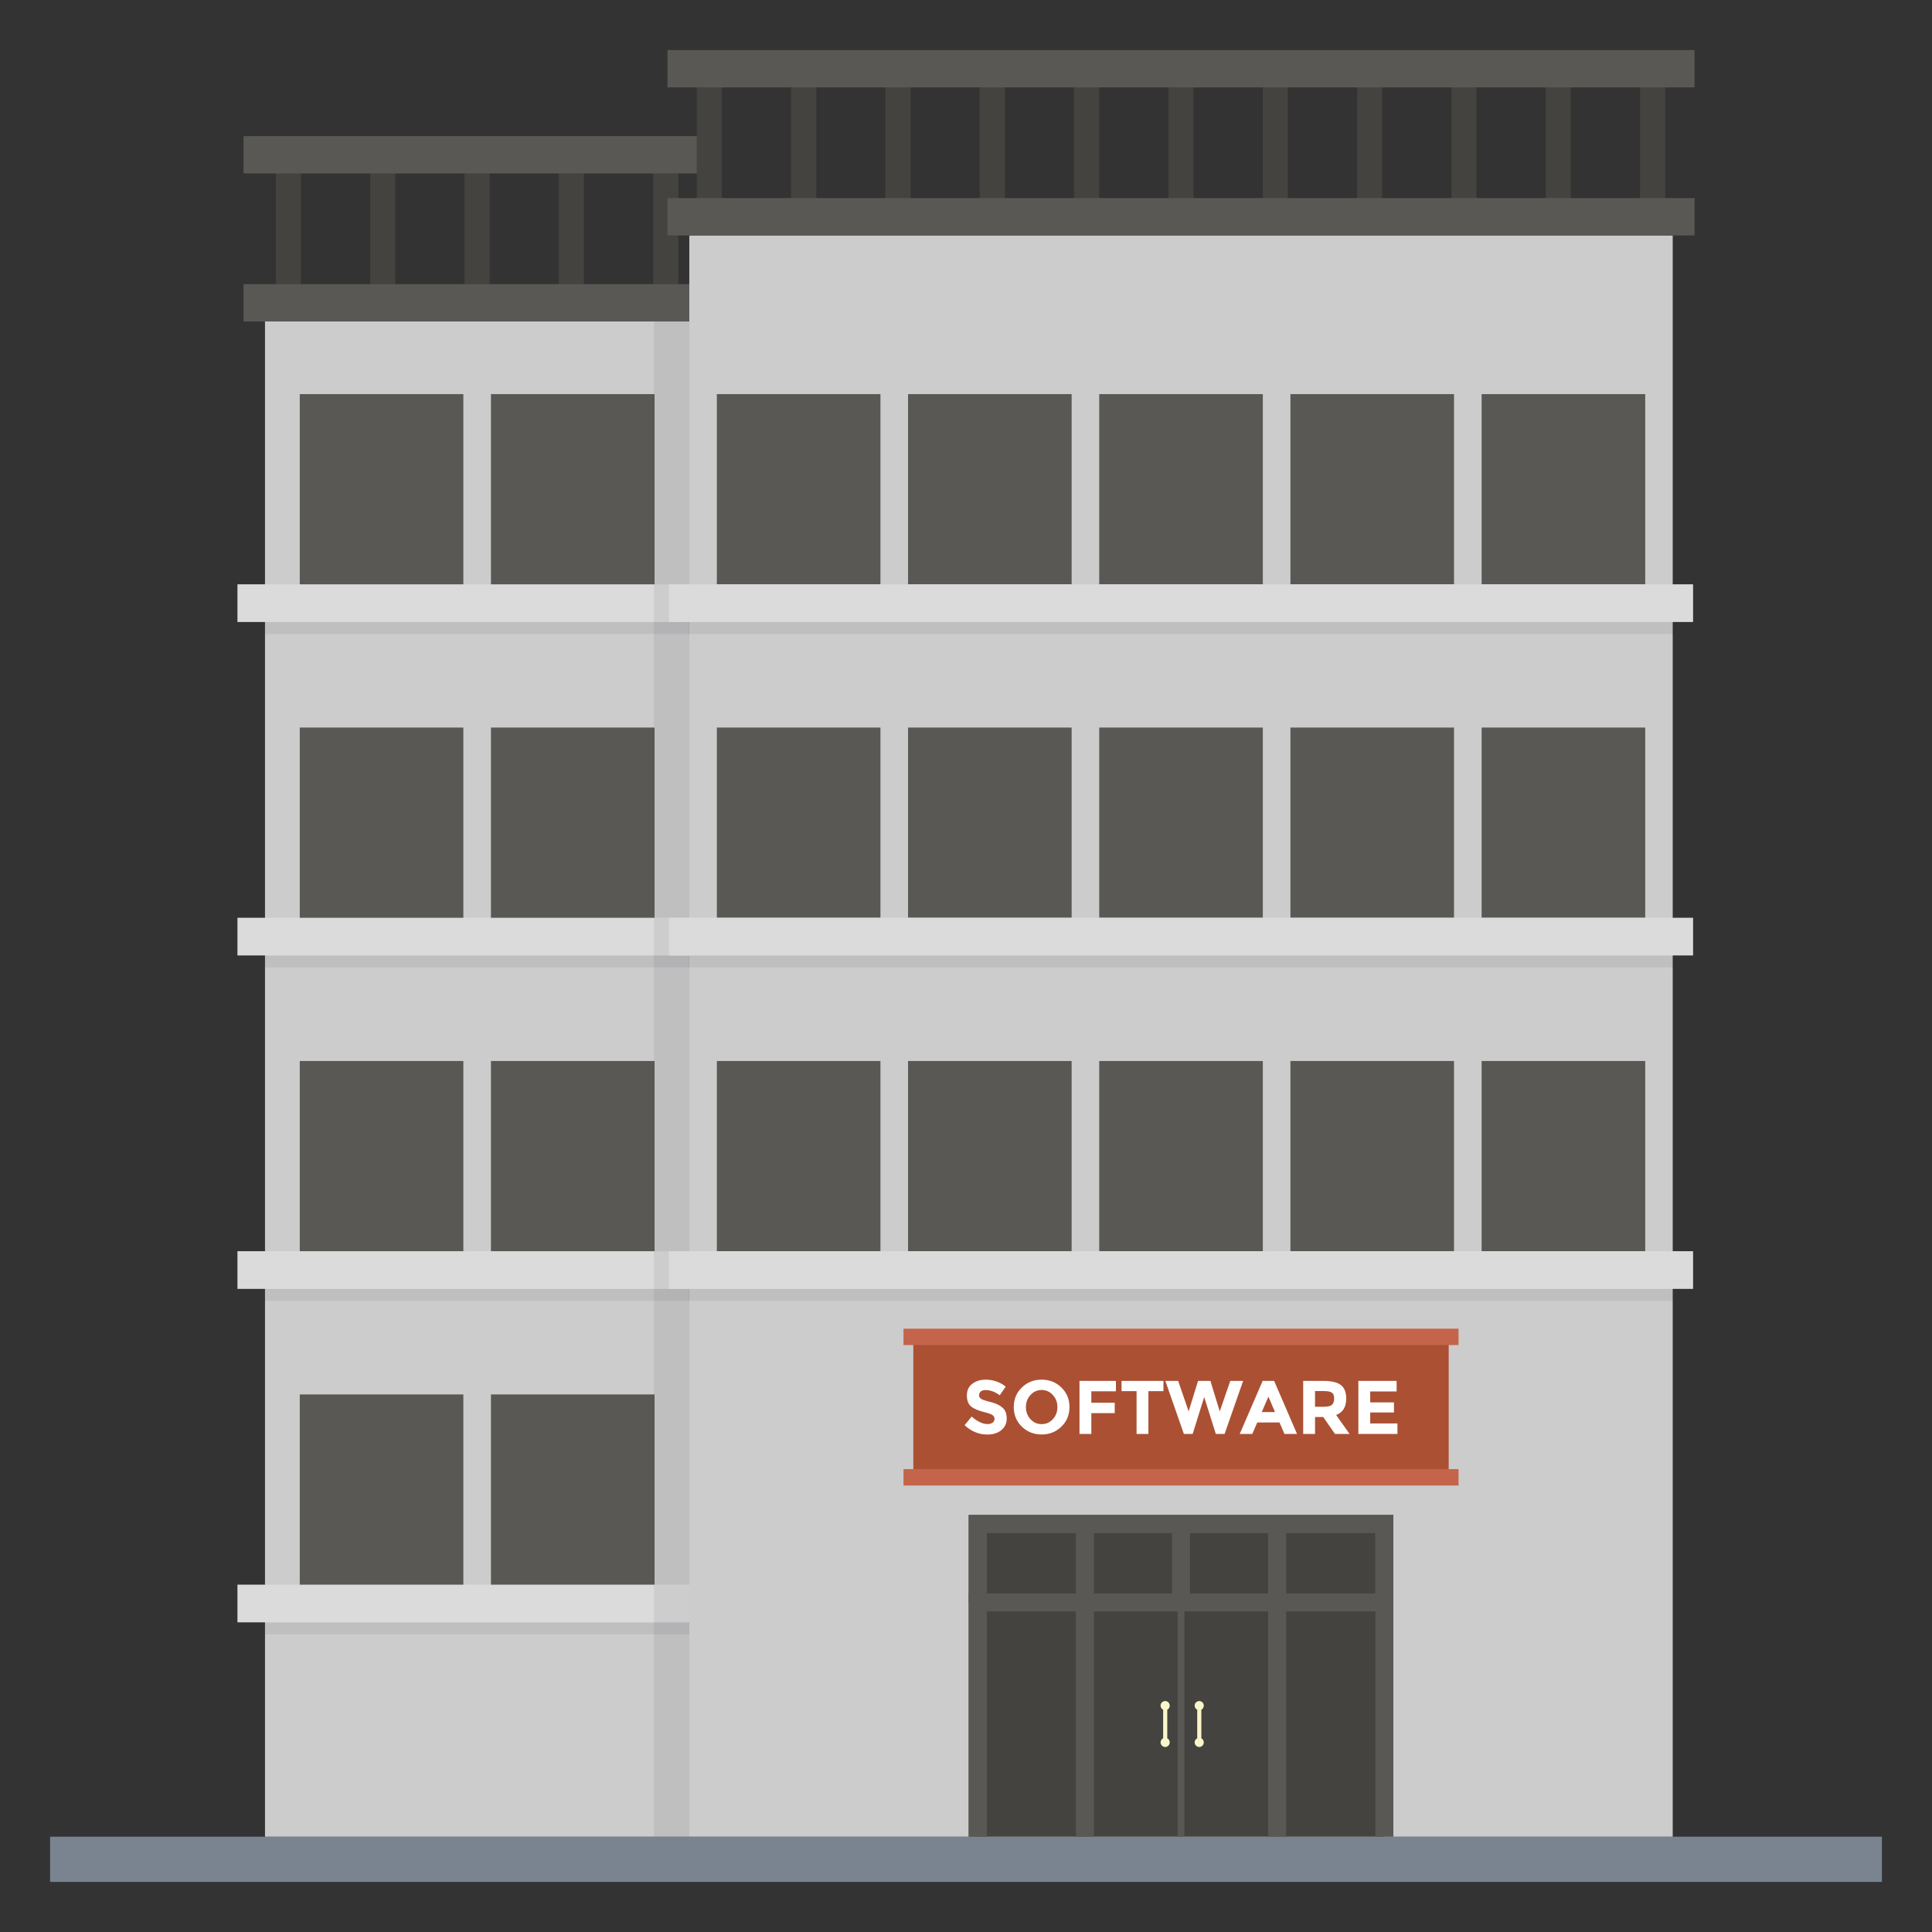<svg xmlns="http://www.w3.org/2000/svg" id="Layer_1" enable-background="new 0 0 135 135" viewBox="0 0 135 135"><rect x="0" y="0" width="135" height="135" fill="#333333" stroke="none"/><rect width="128" height="3.16" x="3.5" y="128.34" fill="#7a8490"/><rect width="1.748" height="10.349" x="19.281" y="10.814" fill="#44433f"/><rect width="1.748" height="10.349" x="39.05" y="10.814" fill="#44433f"/><rect width="1.762" height="10.349" x="45.64" y="10.814" fill="#44433f"/><rect width="1.748" height="10.349" x="25.871" y="10.814" fill="#44433f"/><rect width="1.748" height="10.349" x="32.461" y="10.814" fill="#44433f"/><rect width="32.653" height="2.608" x="17.015" y="19.855" fill="#595854"/><rect width="32.653" height="2.608" x="17.015" y="9.511" fill="#595854"/><rect width="29.65" height="105.877" x="18.517" y="22.463" fill="#ccc"/><rect width="29.65" height=".836" x="18.517" y="113.362" fill="#2c2c34" opacity=".08"/><rect width="29.65" height=".836" x="18.517" y="90.063" fill="#2c2c34" opacity=".08"/><rect width="29.65" height=".836" x="18.517" y="66.763" fill="#2c2c34" opacity=".08"/><rect width="29.65" height=".836" x="18.517" y="43.464" fill="#2c2c34" opacity=".08"/><rect width="33.498" height="2.634" x="16.592" y="110.728" fill="#dbdbdb"/><rect width="33.498" height="2.634" x="16.592" y="87.428" fill="#dbdbdb"/><rect width="33.498" height="2.634" x="16.592" y="64.129" fill="#dbdbdb"/><rect width="33.498" height="2.634" x="16.592" y="40.829" fill="#dbdbdb"/><rect width="68.716" height="111.888" x="48.166" y="16.452" fill="#ccc"/><rect width="37.409" height="9.814" x="63.82" y="93.415" fill="#ab5033"/><path fill="#fff" d="M68.533 97.23c-.08.065-.119.152-.119.26 0 .108.048.194.146.257.097.063.322.139.674.225s.625.217.82.39c.194.173.292.426.292.759s-.125.602-.374.809c-.249.207-.577.31-.984.31-.587 0-1.116-.218-1.586-.652l.493-.605c.399.35.769.525 1.109.525.152 0 .271-.032.358-.098.087-.065.13-.154.13-.265s-.046-.2-.138-.265c-.092-.065-.274-.131-.546-.199-.431-.103-.747-.236-.947-.4-.2-.165-.3-.422-.3-.775 0-.352.126-.623.379-.814.253-.191.568-.287.947-.287.247 0 .495.042.742.127.248.085.463.205.647.361l-.419.605c-.322-.244-.654-.366-.997-.366C68.721 97.132 68.612 97.165 68.533 97.23zM74.168 99.686c-.375.366-.836.549-1.384.549s-1.009-.183-1.384-.549c-.375-.366-.562-.821-.562-1.366 0-.545.187-1.0.562-1.366.375-.366.836-.549 1.384-.549s1.009.183 1.384.549c.375.366.562.821.562 1.366C74.73 98.864 74.543 99.32 74.168 99.686zM73.887 98.323c0-.331-.106-.613-.318-.846-.212-.233-.473-.35-.782-.35-.31 0-.57.117-.782.35-.212.233-.318.515-.318.846 0 .33.106.612.318.843.212.232.473.347.782.347.309 0 .57-.116.782-.347C73.781 98.934 73.887 98.653 73.887 98.323zM77.976 96.49v.727h-1.718v.801h1.634v.727h-1.634v1.453h-.828v-3.707H77.976zM80.246 97.206v2.991h-.827v-2.991H78.369v-.716h2.928v.716H80.246zM83.057 98.622l.658-2.132h.864l.652 2.132.737-2.132h.897l-1.294 3.707h-.615l-.811-2.578-.806 2.578h-.615l-1.294-3.707h.896L83.057 98.622zM89.751 100.197l-.345-.801h-1.554l-.345.801h-.88l1.602-3.707h.801l1.602 3.707H89.751zM88.632 97.593l-.467 1.077h.928L88.632 97.593zM94.068 97.721c0 .594-.235.978-.705 1.151l.939 1.326h-1.018l-.822-1.183h-.573v1.183h-.828v-3.707h1.405c.576 0 .987.097 1.233.292C93.945 96.976 94.068 97.289 94.068 97.721zM93.071 98.161c.103-.092.154-.238.154-.438 0-.2-.053-.337-.159-.411-.106-.074-.292-.111-.557-.111h-.62v1.098h.604C92.776 98.299 92.968 98.253 93.071 98.161zM97.59 96.49v.737h-1.846v.764h1.66v.706h-1.66v.769h1.904v.732h-2.732v-3.707H97.59z"/><rect width="38.784" height="1.145" x="63.133" y="92.843" fill="#c4644b"/><rect width="38.784" height="1.145" x="63.133" y="102.657" fill="#c4644b"/><g><rect width="1.762" height="10.349" x="61.867" y="4.804" fill="#44433f"/><rect width="1.762" height="10.349" x="55.278" y="4.804" fill="#44433f"/><rect width="1.762" height="10.349" x="75.047" y="4.804" fill="#44433f"/><rect width="1.748" height="10.349" x="88.24" y="4.804" fill="#44433f"/><rect width="1.748" height="10.349" x="108.009" y="4.804" fill="#44433f"/><rect width="1.762" height="10.349" x="114.599" y="4.804" fill="#44433f"/><rect width="1.748" height="10.349" x="94.83" y="4.804" fill="#44433f"/><rect width="1.748" height="10.349" x="101.42" y="4.804" fill="#44433f"/><rect width="1.762" height="10.349" x="68.457" y="4.804" fill="#44433f"/><rect width="1.748" height="10.349" x="48.688" y="4.804" fill="#44433f"/><rect width="1.748" height="10.349" x="81.65" y="4.804" fill="#44433f"/><rect width="71.766" height="2.608" x="46.641" y="13.844" fill="#595854"/><rect width="71.766" height="2.608" x="46.641" y="3.5" fill="#595854"/></g><g><rect width="11.431" height="13.291" x="20.946" y="97.437" fill="#595854"/><rect width="11.431" height="13.291" x="34.306" y="97.437" fill="#595854"/></g><g><rect width="11.431" height="13.291" x="20.946" y="74.138" fill="#595854"/><rect width="11.431" height="13.291" x="34.306" y="74.138" fill="#595854"/></g><g><rect width="11.431" height="13.291" x="20.946" y="50.838" fill="#595854"/><rect width="11.431" height="13.291" x="34.306" y="50.838" fill="#595854"/></g><g><rect width="11.431" height="13.291" x="20.946" y="27.539" fill="#595854"/><rect width="11.431" height="13.291" x="34.306" y="27.539" fill="#595854"/></g><rect width="2.473" height="105.877" x="45.693" y="22.463" fill="#2c2c34" opacity=".08"/><g><rect width="11.431" height="13.291" x="50.091" y="27.539" fill="#595854"/><rect width="11.431" height="13.291" x="63.45" y="27.539" fill="#595854"/><rect width="11.431" height="13.291" x="76.81" y="27.539" fill="#595854"/><rect width="11.431" height="13.291" x="90.17" y="27.539" fill="#595854"/><rect width="11.431" height="13.291" x="103.53" y="27.539" fill="#595854"/></g><g><rect width="11.431" height="13.291" x="50.091" y="50.838" fill="#595854"/><rect width="11.431" height="13.291" x="63.45" y="50.838" fill="#595854"/><rect width="11.431" height="13.291" x="76.81" y="50.838" fill="#595854"/><rect width="11.431" height="13.291" x="90.17" y="50.838" fill="#595854"/><rect width="11.431" height="13.291" x="103.53" y="50.838" fill="#595854"/></g><g><rect width="11.431" height="13.291" x="50.091" y="74.138" fill="#595854"/><rect width="11.431" height="13.291" x="63.45" y="74.138" fill="#595854"/><rect width="11.431" height="13.291" x="76.81" y="74.138" fill="#595854"/><rect width="11.431" height="13.291" x="90.17" y="74.138" fill="#595854"/><rect width="11.431" height="13.291" x="103.53" y="74.138" fill="#595854"/></g><g><rect width="7.49" height="5.484" x="89.243" y="106.486" fill="#44433f"/><rect width="7.49" height="5.484" x="68.316" y="106.486" fill="#44433f"/><rect width="13.437" height="5.484" x="75.806" y="106.486" fill="#44433f"/><rect width="7.49" height="16.369" x="89.243" y="111.97" fill="#44433f"/><rect width="13.437" height="16.369" x="75.806" y="111.97" fill="#44433f"/><rect width="7.49" height="16.369" x="68.316" y="111.97" fill="#44433f"/><rect width="1.258" height="16.369" x="67.687" y="111.97" fill="#595854"/><rect width=".477" height="16.369" x="82.286" y="111.97" fill="#595854"/><polygon fill="#595854" points="97.362 128.34 96.104 128.34 96.104 112.6 68.945 112.6 68.945 128.34 67.687 128.34 67.687 111.341 97.362 111.341"/><polygon fill="#595854" points="97.362 111.97 96.104 111.97 96.104 107.116 68.945 107.116 68.945 111.97 67.687 111.97 67.687 105.857 97.362 105.857"/><rect width="1.258" height="16.369" x="75.177" y="111.97" fill="#595854"/><rect width="1.258" height="16.369" x="88.614" y="111.97" fill="#595854"/><rect width="1.258" height="5.484" x="81.895" y="106.486" fill="#595854"/><rect width="1.258" height="5.484" x="88.614" y="106.486" fill="#595854"/><polygon fill="#595854" points="67.687 111.97 68.945 111.97 68.945 107.116 96.104 107.116 96.104 111.97 97.362 111.97 97.362 105.857 67.687 105.857"/><rect width="1.258" height="5.484" x="75.177" y="106.486" fill="#595854"/><g><path fill="#f9f6c9" d="M84.115 121.755c0 .17-.14.319-.319.319-.17 0-.319-.15-.319-.319 0-.13.07-.24.18-.289v-1.995c-.11-.06-.18-.16-.18-.289 0-.18.15-.32.319-.32.18 0 .319.14.319.32 0 .13-.07.229-.17.289v1.995C84.045 121.515 84.115 121.625 84.115 121.755zM81.734 121.755c0 .17-.14.319-.319.319-.17 0-.319-.15-.319-.319 0-.13.07-.24.18-.289v-1.995c-.11-.06-.18-.16-.18-.289 0-.18.15-.32.319-.32.18 0 .319.14.319.32 0 .13-.07.229-.17.289v1.995C81.664 121.515 81.734 121.625 81.734 121.755z"/></g></g><rect width="68.803" height=".836" x="48.123" y="43.464" fill="#2c2c34" opacity=".08"/><rect width="68.803" height=".836" x="48.123" y="66.763" fill="#2c2c34" opacity=".08"/><rect width="68.803" height=".836" x="48.123" y="90.063" fill="#2c2c34" opacity=".08"/><rect width="71.563" height="2.634" x="46.743" y="40.829" fill="#dbdbdb"/><rect width="71.563" height="2.634" x="46.743" y="64.129" fill="#dbdbdb"/><rect width="71.563" height="2.634" x="46.743" y="87.428" fill="#dbdbdb"/></svg>